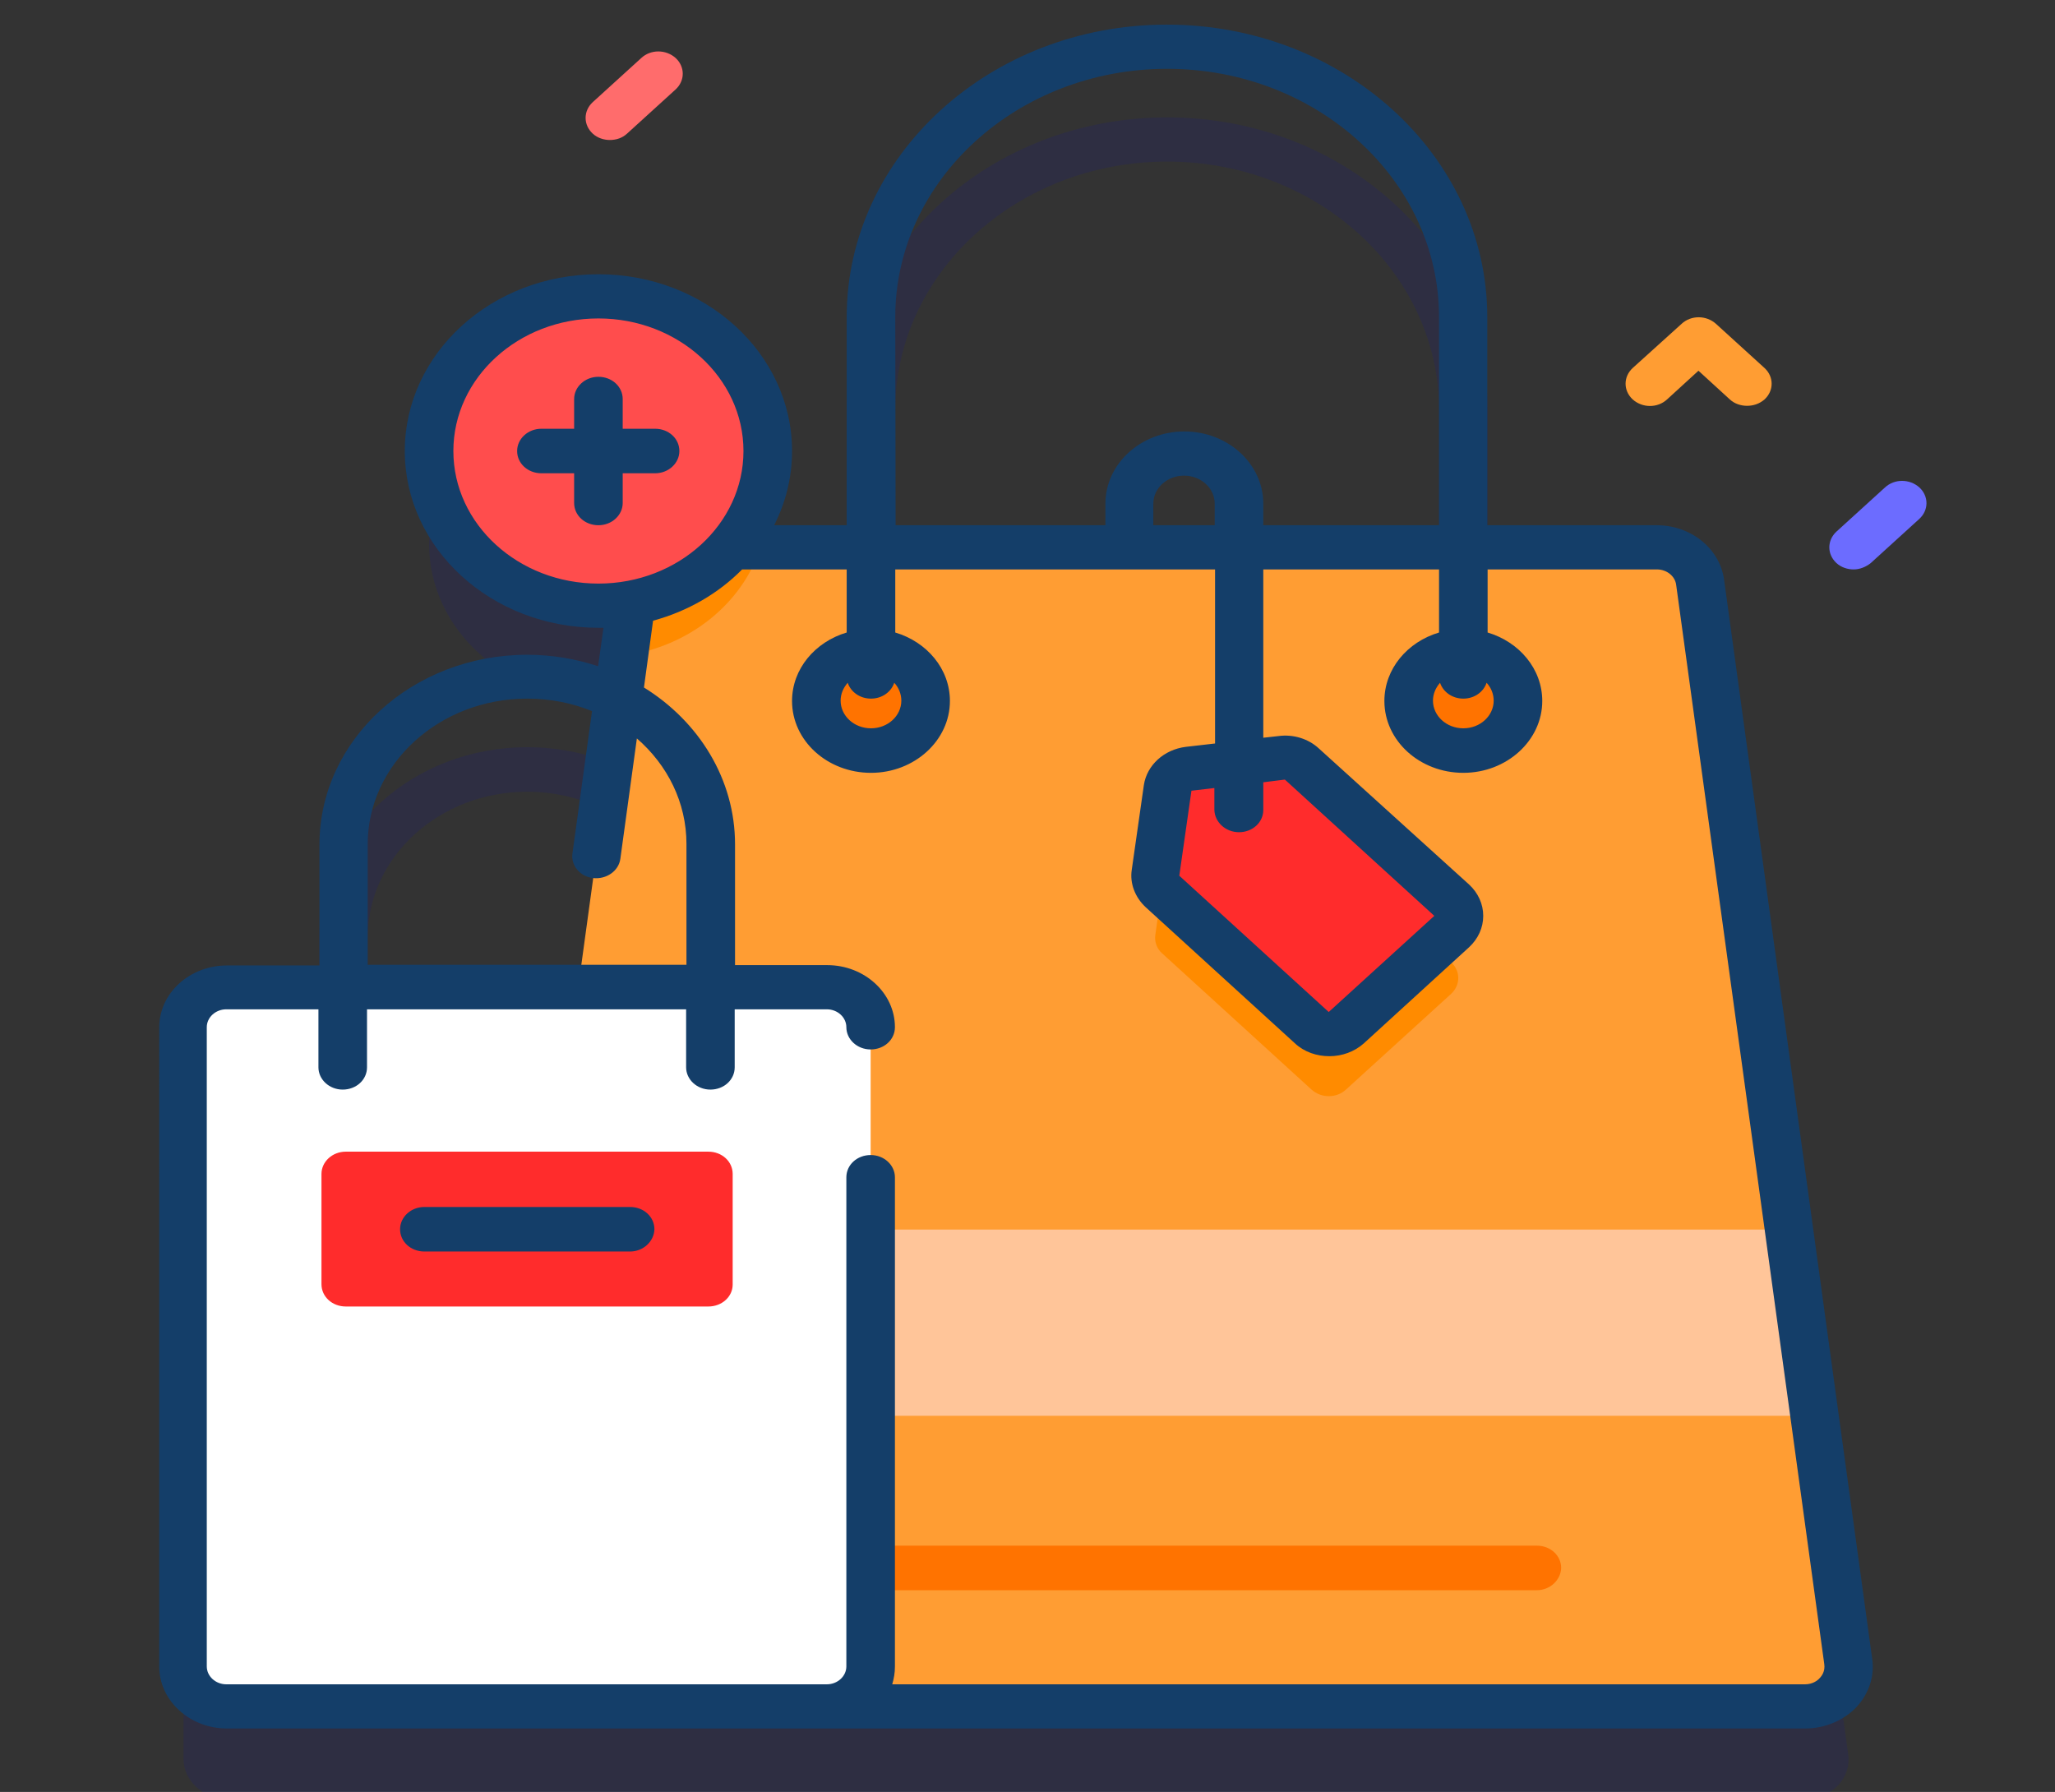 <?xml version="1.0" encoding="utf-8"?>
<!-- Generator: Adobe Illustrator 21.0.0, SVG Export Plug-In . SVG Version: 6.00 Build 0)  -->
<svg version="1.1" id="Layer_1" xmlns="http://www.w3.org/2000/svg" xmlns:xlink="http://www.w3.org/1999/xlink" x="0px" y="0px"
	 viewBox="0 0 609.2 531.2" style="enable-background:new 0 0 609.2 531.2;" xml:space="preserve">
<rect x="0" y="0" width="609.2" height="531.2" fill="#333333" stroke="none"/>
<style type="text/css">
	.st0{opacity:0.1;fill:#0000CC;enable-background:new    ;}
	.st1{fill:#FF9D33;}
	.st2{fill:#FF8B00;}
	.st3{fill:#FFC599;}
	.st4{fill:#FF7300;}
	.st5{fill:#FF7300;enable-background:new    ;}
	.st6{fill:#FFFFFF;}
	.st7{fill:#FF2C2C;}
	.st8{fill:#143E69;}
	.st9{fill:#FF4D4D;}
	.st10{fill:#FF6C6C;}
	.st11{fill:#6C6CFF;}
</style>
<title>scholarship</title>
<ellipse class="st0" cx="177.4" cy="161.2" rx="50.2" ry="45.8"/>
<path class="st0" d="M547.9,520.1L504,200.1c-0.8-5.9-6.3-10.4-12.8-10.4h-50.2v-68.2c0-47.8-42.6-86.7-95-86.7s-95,38.9-95,86.7
	v68.2h-50.2c-6.5,0-12,4.4-12.8,10.4l-3,21.8l-0.8,5.7c-8.4-3.9-17.9-6.1-27.9-6.1c-34,0-61.6,25.2-61.6,56.3v42.3H67.3
	c-7.1,0-12.9,5.3-12.9,11.8v189.5c0,6.5,5.8,11.8,12.9,11.8h89.6h0h378.3C542.9,533.3,548.9,527.1,547.9,520.1L547.9,520.1z
	 M265.4,121.5c0-40.6,36.2-73.6,80.6-73.6c44.5,0,80.6,33,80.6,73.6v68.2H265.4V121.5z M109,277.9c0-23.8,21.2-43.2,47.3-43.2
	c9.6,0,18.5,2.6,26,7.1l-10.8,78.4H109L109,277.9L109,277.9z"/>
<path class="st1" d="M535.1,505.8H156.8c-7.8,0-13.8-6.2-12.8-13.3l40.9-298.1l3-21.8c0.8-5.9,6.3-10.4,12.8-10.4h290.4
	c6.5,0,12,4.4,12.8,10.4l43.9,319.9C548.9,499.6,542.9,505.8,535.1,505.8L535.1,505.8z"/>
<path class="st2" d="M225.5,162.2c-5.5,16.8-21.2,29.5-40.6,32.2l3-21.8c0.8-5.9,6.3-10.4,12.8-10.4L225.5,162.2z"/>
<path class="st2" d="M430.2,294.6L399,323c-2.8,2.6-7.3,2.6-10.2,0l-44.3-40.4c-1.6-1.4-2.3-3.5-2-5.5l3.6-25.2
	c0.4-2.9,3-5.3,6.2-5.6l27.6-3.3c2.2-0.3,4.4,0.4,6,1.9l44.3,40.4C433,287.8,433,292,430.2,294.6z"/>
<path class="st3" d="M537.9,419.7H154l7.6-55.2h368.8L537.9,419.7z"/>
<path class="st4" d="M455.6,471.4H265.4c-4,0-7.2-2.9-7.2-6.6c0-3.6,3.2-6.6,7.2-6.6h190.2c4,0,7.2,2.9,7.2,6.6
	C462.7,468.4,459.5,471.4,455.6,471.4z"/>
<path class="st5" d="M-537-218"/>
<ellipse class="st4" cx="258.2" cy="207.7" rx="16.2" ry="14.8"/>
<ellipse class="st4" cx="433.8" cy="207.7" rx="16.2" ry="14.8"/>
<path class="st6" d="M54.3,304.5V494c0,6.5,5.8,11.8,12.9,11.8h178c7.1,0,12.9-5.3,12.9-11.8V304.5c0-6.5-5.8-11.8-12.9-11.8h-178
	C60.1,292.7,54.3,298,54.3,304.5z"/>
<path class="st7" d="M430.2,276.2L399,304.7c-2.8,2.6-7.3,2.6-10.2,0l-44.3-40.4c-1.6-1.4-2.3-3.5-2-5.5l3.6-25.2
	c0.4-2.9,3-5.3,6.2-5.6l27.6-3.3c2.2-0.3,4.4,0.4,6,1.9l44.3,40.4C433,269.5,433,273.7,430.2,276.2z"/>
<path class="st7" d="M210,387.3H102.5c-4,0-7.2-2.9-7.2-6.6V348c0-3.6,3.2-6.6,7.2-6.6H210c4,0,7.2,2.9,7.2,6.6v32.8
	C217.2,384.4,214,387.3,210,387.3L210,387.3z"/>
<path class="st8" d="M186.8,371h-61c-4,0-7.2-2.9-7.2-6.6c0-3.6,3.2-6.6,7.2-6.6h61c4,0,7.2,2.9,7.2,6.6
	C193.9,368,190.7,371,186.8,371z"/>
<ellipse class="st9" cx="177.4" cy="133.7" rx="50.2" ry="45.8"/>
<path class="st8" d="M555,491.7l-43.9-319.9c-1.3-9.2-9.8-16.1-20-16.1h-50.2V94c0-47.8-42.6-86.7-95-86.7S251,46.2,251,94v61.7
	h-21.5c3.4-6.7,5.3-14.1,5.3-22c0-28.9-25.7-52.4-57.4-52.4S120,104.8,120,133.7s25.7,52.4,57.4,52.4c0.5,0,1,0,1.5,0l-1.6,11.4
	c-6.6-2.2-13.7-3.4-21-3.4c-34,0-61.6,25.2-61.6,56.3v35.8H67.3c-11.1,0-20.1,8.2-20.1,18.4V494c0,10.1,9,18.4,20.1,18.4h467.8
	c5.8,0,11.3-2.3,15.1-6.2C554,502.2,555.8,496.9,555,491.7L555,491.7z M265.4,94c0-40.6,36.2-73.6,80.6-73.6s80.6,33,80.6,73.6v61.7
	h-52.1v-6.4c0-11.8-10.5-21.4-23.4-21.4s-23.4,9.6-23.4,21.4v6.4h-62.2L265.4,94z M360.1,155.7h-18.2v-6.4c0-4.6,4.1-8.3,9.1-8.3
	s9.1,3.7,9.1,8.3L360.1,155.7L360.1,155.7z M134.4,133.7c0-21.7,19.3-39.3,43-39.3s43,17.6,43,39.3s-19.3,39.3-43,39.3
	S134.4,155.4,134.4,133.7z M109,250.3c0-23.8,21.2-43.2,47.3-43.2c6.8,0,13.3,1.3,19.2,3.7l-5.8,42.2c-0.5,3.6,2.3,6.9,6.2,7.3
	c3.9,0.4,7.5-2.1,8-5.7l4.9-35.7c9.1,7.9,14.7,19,14.7,31.3v35.8H109L109,250.3L109,250.3z M539.4,497.5c-0.6,0.7-2.1,1.8-4.3,1.8
	H264.5c0.5-1.7,0.8-3.4,0.8-5.3V349c0-3.6-3.2-6.6-7.2-6.6s-7.2,2.9-7.2,6.6v145c0,2.9-2.6,5.3-5.8,5.3h-178c-3.2,0-5.8-2.4-5.8-5.3
	V304.5c0-2.9,2.6-5.3,5.8-5.3h27.3v17.2c0,3.6,3.2,6.6,7.2,6.6s7.2-2.9,7.2-6.6v-17.2h94.6v17.2c0,3.6,3.2,6.6,7.2,6.6
	c4,0,7.2-2.9,7.2-6.6v-17.2h27.3c3.2,0,5.8,2.4,5.8,5.3c0,3.6,3.2,6.6,7.2,6.6c4,0,7.2-2.9,7.2-6.6c0-10.1-9-18.4-20.1-18.4h-27.3
	v-35.8c0-19.3-10.7-36.4-27-46.5l2.7-19.8c10.3-2.8,19.4-8.1,26.4-15.2h31v18.7c-9.4,2.8-16.2,10.8-16.2,20.3
	c0,11.8,10.5,21.3,23.4,21.3c12.9,0,23.4-9.6,23.4-21.3c0-9.5-6.8-17.5-16.2-20.3v-18.7h94.8v51.6l-8.7,1
	c-6.4,0.8-11.5,5.4-12.4,11.3l-3.6,25.2c-0.6,4,1,8.1,4.1,11l44.3,40.4c2.8,2.6,6.5,3.8,10.2,3.8s7.4-1.3,10.2-3.8l31.2-28.5
	c2.7-2.5,4.2-5.8,4.2-9.3c0-3.5-1.5-6.8-4.2-9.3L391,221.9c-3.1-2.9-7.6-4.3-12-3.7l-4.5,0.5v-49.9h52.1v18.7
	c-9.4,2.8-16.2,10.8-16.2,20.3c0,11.8,10.5,21.3,23.4,21.3s23.4-9.6,23.4-21.3c0-9.5-6.8-17.5-16.2-20.3v-18.7h50.2
	c2.9,0,5.4,2,5.7,4.6l43.9,319.9C541.1,495.4,540.1,496.8,539.4,497.5L539.4,497.5z M251.3,202.4c0.9,2.7,3.6,4.7,6.9,4.7
	c3.3,0,6-2,6.9-4.7c1.3,1.4,2.1,3.3,2.1,5.3c0,4.5-4,8.2-9,8.2c-5,0-9-3.7-9-8.2C249.2,205.7,250,203.9,251.3,202.4L251.3,202.4z
	 M367.3,246.7c4,0,7.2-2.9,7.2-6.6v-8.2l6.4-0.8l44.3,40.4l0,0v0L393.9,300l-44.3-40.4l3.6-25.2l6.8-0.8v6.5
	C360.1,243.7,363.3,246.7,367.3,246.7z M426.9,202.4c0.9,2.7,3.6,4.7,6.9,4.7c3.3,0,6-2,6.9-4.7c1.3,1.4,2.1,3.3,2.1,5.3
	c0,4.5-4,8.2-9,8.2c-5,0-9-3.7-9-8.2C424.8,205.7,425.6,203.9,426.9,202.4z"/>
<path class="st8" d="M177.4,155.7c-4,0-7.2-2.9-7.2-6.6v-30.8c0-3.6,3.2-6.6,7.2-6.6s7.2,2.9,7.2,6.6v30.8
	C184.6,152.7,181.4,155.7,177.4,155.7z"/>
<path class="st8" d="M194.2,140.3h-33.7c-4,0-7.2-2.9-7.2-6.6c0-3.6,3.2-6.6,7.2-6.6h33.7c4,0,7.2,2.9,7.2,6.6
	C201.4,137.3,198.2,140.3,194.2,140.3z"/>
<path class="st10" d="M-463.7,49.9c-1.3,0-2.6-0.5-3.5-1.5c-2-2-2-5.1,0-7.1l10-10c2-2,5.1-2,7.1,0c2,2,2,5.1,0,7.1l-10,10
	C-461.2,49.4-462.5,49.9-463.7,49.9z"/>
<path class="st10" d="M180.8,41.5c-1.8,0-3.7-0.6-5.1-1.9c-2.8-2.6-2.8-6.7,0-9.3l14.4-13.1c2.8-2.6,7.3-2.6,10.2,0
	c2.8,2.6,2.8,6.7,0,9.3l-14.4,13.1C184.5,40.9,182.7,41.5,180.8,41.5z"/>
<path class="st1" d="M517.9,120.3c-1.8,0-3.7-0.6-5.1-1.9l-9.3-8.5l-9.3,8.5c-2.8,2.6-7.3,2.6-10.2,0c-2.8-2.6-2.8-6.7,0-9.3
	L498.5,96c2.8-2.6,7.3-2.6,10.2,0l14.4,13.1c2.8,2.6,2.8,6.7,0,9.3C521.6,119.7,519.8,120.3,517.9,120.3z"/>
<path class="st11" d="M549.5,168.8c-1.8,0-3.7-0.6-5.1-1.9c-2.8-2.6-2.8-6.7,0-9.3l14.4-13.1c2.8-2.6,7.3-2.6,10.2,0
	c2.8,2.6,2.8,6.7,0,9.3l-14.4,13.1C553.1,168.1,551.3,168.8,549.5,168.8z"/>
<path class="st1" d="M-463.7,183.7c-1.3,0-2.6-0.5-3.5-1.5l-6.5-6.5l-6.5,6.5c-2,2-5.1,2-7.1,0c-2-2-2-5.1,0-7.1l10-10
	c2-2,5.1-2,7.1,0l10,10c2,2,2,5.1,0,7.1C-461.2,183.2-462.5,183.7-463.7,183.7z"/>
</svg>
